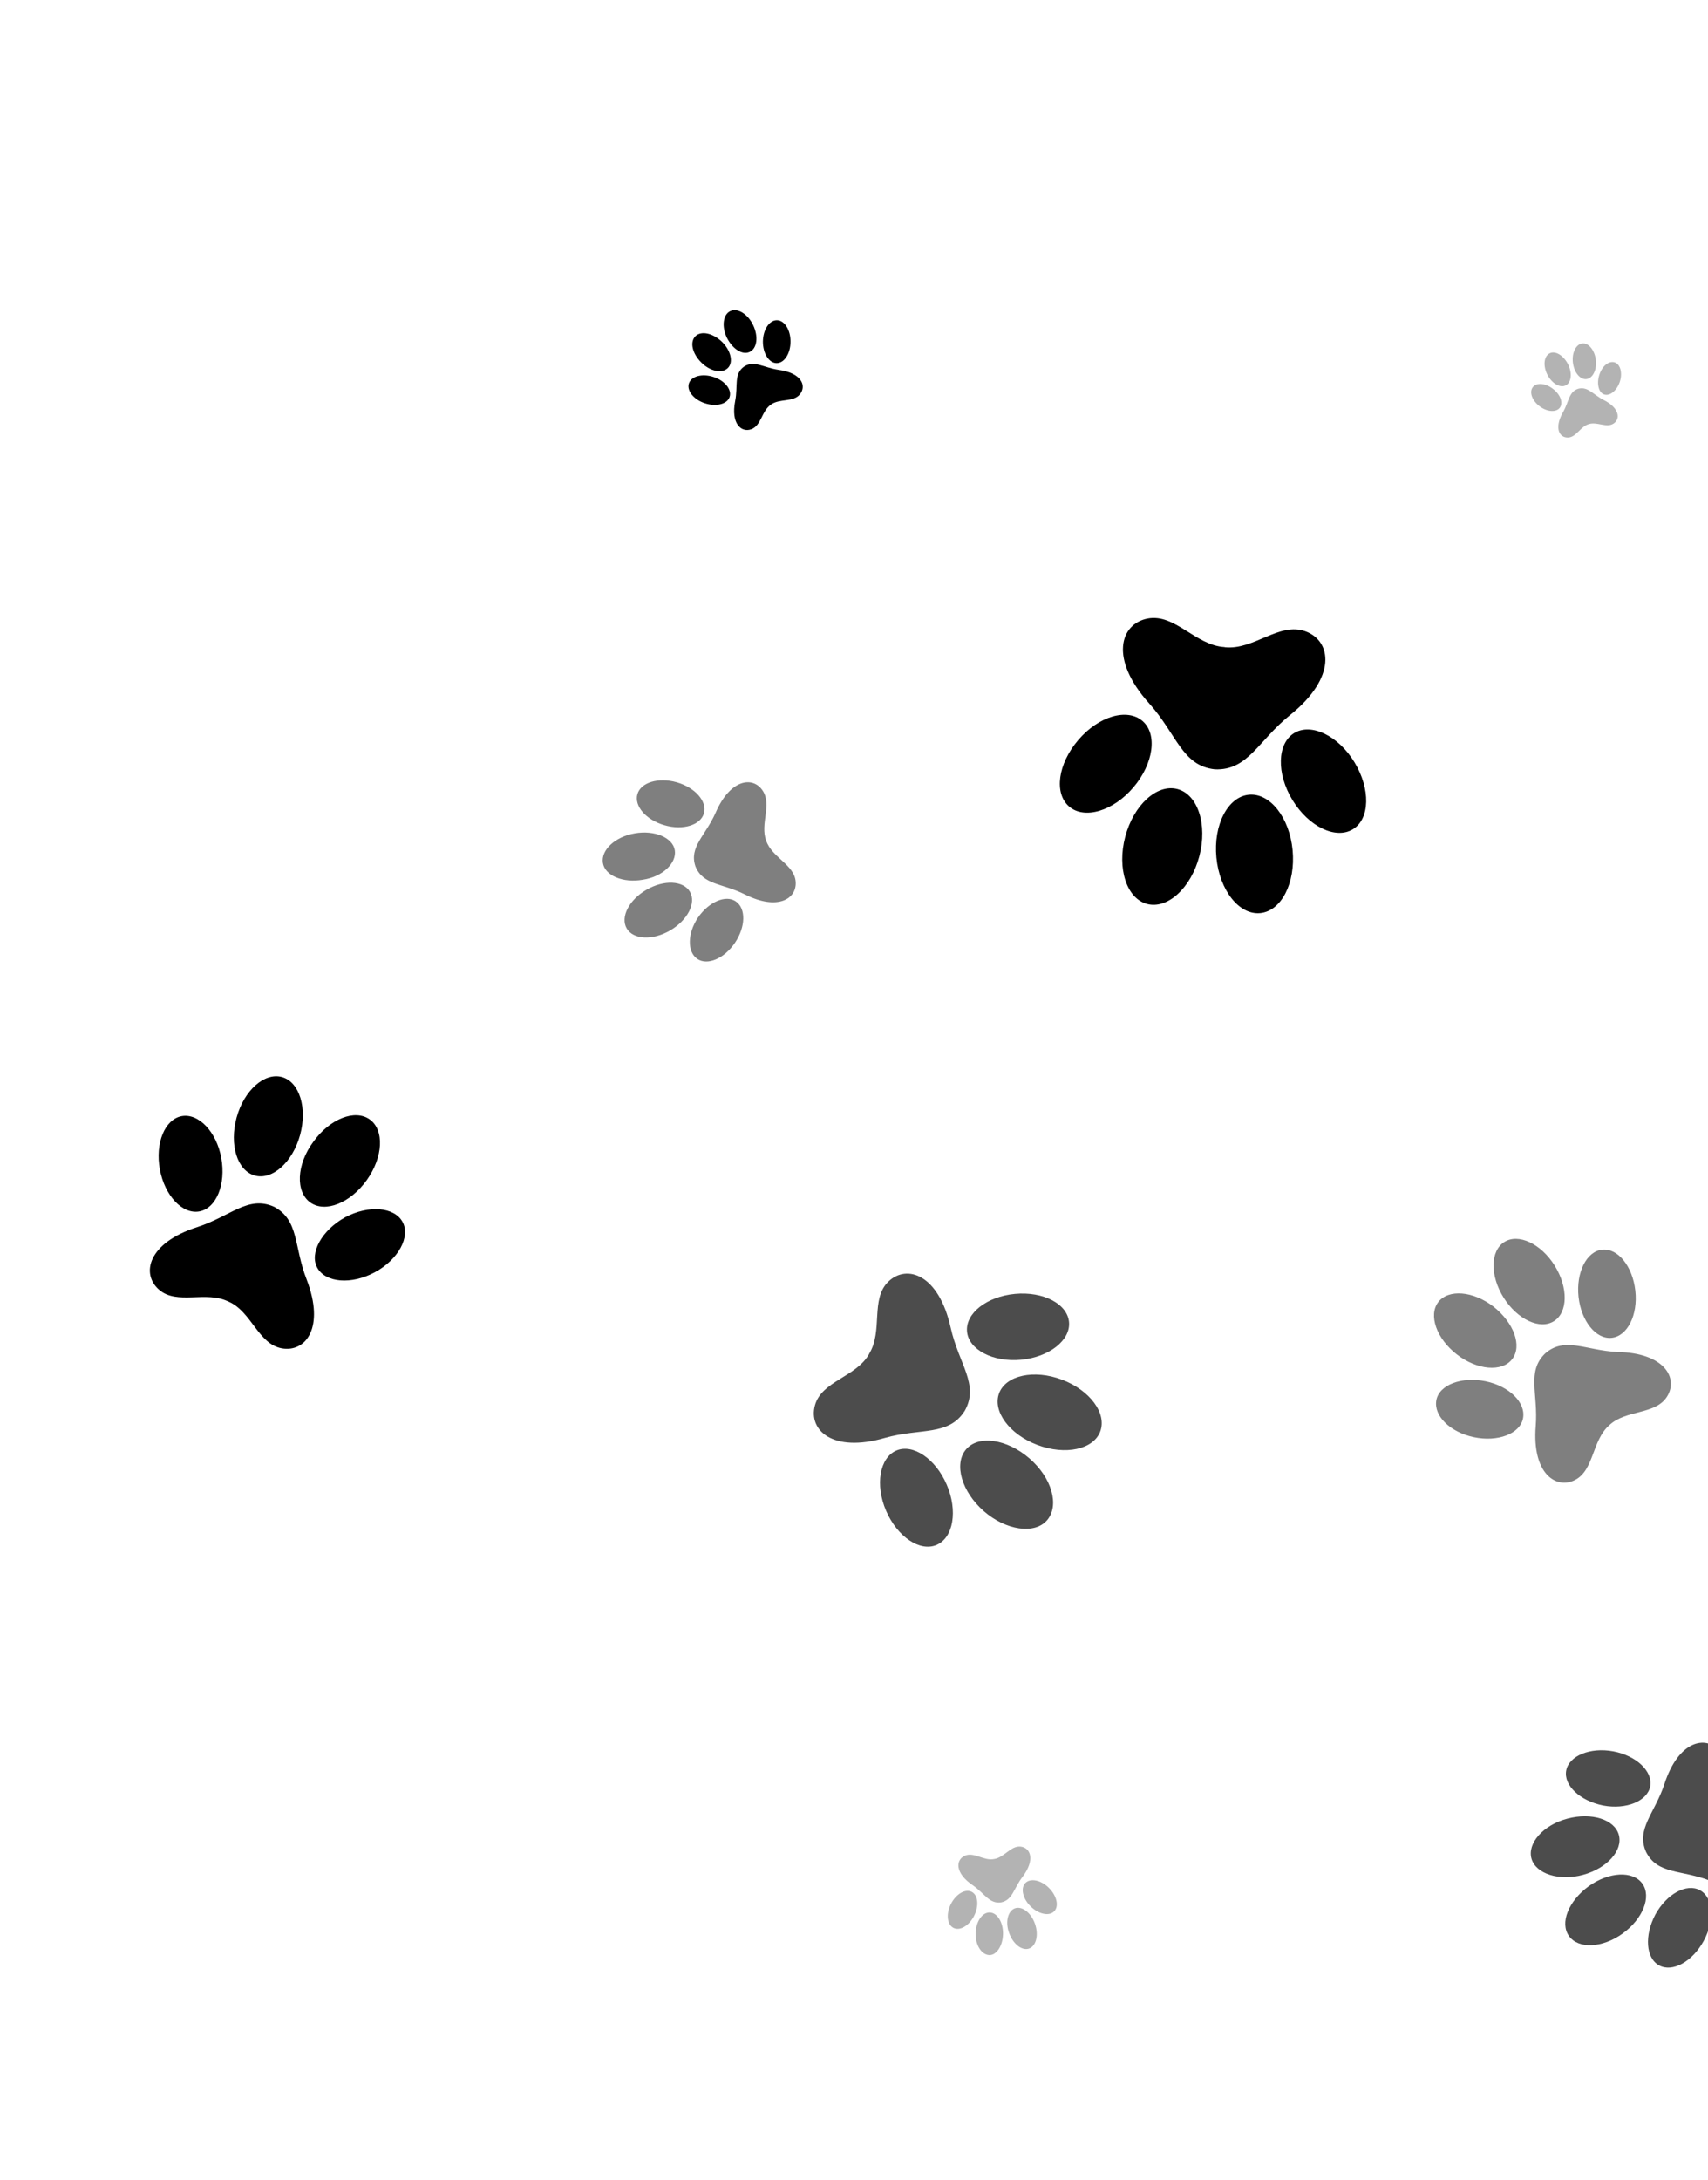 <svg xmlns="http://www.w3.org/2000/svg" width="533" height="680" viewBox="0 0 533 680" fill="none"><g opacity=".5" fill="currentColor"><path d="M217.007 270.161c2.331 5.906 8.425 5.262 15.462 8.8 10.318 5.17 16.25 1.308 15.825-4.007-.425-5.314-7.408-7.474-9.202-12.761-1.989-5.233 1.911-11.207-1.149-15.695-3.06-4.489-10.121-3.509-14.659 7.048-3.199 7.179-8.28 10.608-6.277 16.615zM217.82 286.16c3.321-4.832 8.622-7.214 11.81-5.021 3.187 2.194 3.064 7.921-.265 12.868-3.329 4.948-8.622 7.214-11.783 5.029-3.161-2.184-3.091-7.928.238-12.876zM207.369 257.375c5.727 1.661 11.237-.002 12.298-3.708 1.061-3.706-2.727-8.047-8.462-9.681-5.736-1.634-11.246.029-12.298 3.708-1.052 3.679 2.7 8.038 8.462 9.681zM201.754 277.489c5.438-3.165 11.494-2.875 13.543.632 2.05 3.508-.743 8.897-6.181 12.062-5.439 3.165-11.494 2.876-13.544-.632-2.049-3.508.726-8.932 6.182-12.062zM200.614 274.366c6.217-.929 10.573-5.217 9.97-9.169-.603-3.953-6.29-6.37-12.497-5.29-6.208 1.081-10.573 5.217-9.952 9.206.621 3.988 6.299 6.343 12.479 5.253z"></path></g><path d="M85.513 376.365c-8.103-3.619-13.538 2.978-24.015 6.363-15.383 4.919-17.527 14.571-11.886 19.487 5.64 4.916 14.714.216 21.697 3.736l.134.043c7.114 3.208 9.142 13.216 16.52 14.528 7.378 1.313 13.534-6.41 7.722-21.496-4.011-10.182-2.304-18.498-10.172-22.661zM69.06 361.179c1.492 8.206-1.563 15.668-6.846 16.636s-10.797-4.882-12.324-13.07c-1.528-8.188 1.536-15.677 6.819-16.645 5.283-.968 10.877 4.908 12.351 13.079zM107.679 379.662c-7.22 4.004-11.228 11.125-8.656 15.75 2.572 4.625 10.586 5.346 17.939 1.386 7.354-3.96 11.229-11.125 8.63-15.759-2.599-4.633-10.577-5.284-17.913-1.377zM93.639 353.995c-2.329 8.497-8.667 14.149-14.144 12.629-5.477-1.52-7.982-9.613-5.662-18.084 2.32-8.471 8.693-14.141 14.17-12.621 5.477 1.521 7.947 9.72 5.636 18.076zM97.768 356.11c-5.288 7.148-5.563 15.606-.937 18.919 4.626 3.313 12.5.203 17.619-6.97 5.12-7.173 5.537-15.614.938-18.919-4.599-3.304-12.5-.203-17.62 6.97zM379.111 239.937c10.359.421 13.491-8.908 23.468-16.922 14.691-11.77 12.983-23.123 4.795-26.119-8.189-2.997-16.054 5.884-25.1 4.973l-.161-.052c-9.08-.537-15.455-10.543-24.005-8.895-8.551 1.647-12.028 12.579.568 26.537 8.569 9.538 10.178 19.38 20.435 20.478zM403.352 249.56c-5.075-8.281-4.824-17.663.498-20.925 5.322-3.263 13.785.799 18.824 9.098 5.04 8.298 4.86 17.645-.489 20.898-5.349 3.254-13.784-.799-18.833-9.071zM353.677 245.57c6.31-7.377 7.593-16.659 2.829-20.727-4.764-4.068-13.673-1.502-20.044 5.972-6.371 7.475-7.584 16.632-2.829 20.727 4.756 4.095 13.789 1.422 20.044-5.972zM379.589 267.48c-.99-10.201 3.559-18.98 10.125-19.619 6.565-.638 12.704 7.102 13.658 17.321.954 10.219-3.524 18.962-10.117 19.592-6.592.629-12.668-7.12-13.666-17.294zM374.261 267.043c2.612-9.914-.479-19.292-6.854-20.958-6.376-1.665-13.659 4.98-16.272 14.893-2.613 9.913.478 19.292 6.854 20.957 6.376 1.666 13.667-5.006 16.272-14.892zM232.066 114.421c-3.114 2.385-1.713 5.888-2.652 10.669-1.378 7.033 1.912 9.91 5.034 8.77 3.122-1.141 3.209-5.667 6.068-7.633 2.769-2.054 7.072-.651 9.153-3.314 2.081-2.663.411-6.609-6.671-7.559-4.805-.68-7.719-3.168-10.932-.933zM222.672 117.567c3.528 1.15 5.75 3.946 5.009 6.218-.741 2.272-4.211 3.122-7.712 1.98-3.501-1.142-5.724-3.938-4.991-6.183.732-2.246 4.14-3.175 7.694-2.015zM238.07 106.53c-.021 3.69 1.892 6.71 4.283 6.721 2.392.011 4.311-2.971 4.332-6.661.021-3.691-1.865-6.701-4.257-6.713-2.391-.01-4.31 2.972-4.358 6.653zM225.278 106.587c2.782 2.711 3.632 6.36 1.892 8.159-1.74 1.798-5.468 1.173-8.322-1.68-2.854-2.853-3.624-6.387-1.857-8.177 1.767-1.79 5.398-1.049 8.287 1.698zM226.835 105.35c1.8 3.544 4.862 5.49 7.139 4.399 2.278-1.091 2.744-4.784 1.059-8.321-1.685-3.536-4.871-5.463-7.14-4.399-2.269 1.064-2.752 4.81-1.058 8.321z" fill="currentColor"></path><g opacity=".3" fill="currentColor"><path d="M312.362 593.323c3.632-.709 3.903-4.258 6.697-7.931 4.082-5.352 2.511-9.148-.576-9.474-3.086-.327-5.081 3.429-8.305 3.886-3.16.625-6.282-2.315-9.127-1.025-2.845 1.29-3.095 5.408 2.503 9.186 3.741 2.581 5.131 5.844 8.808 5.358zM321.624 594.569c-2.486-2.438-3.219-5.723-1.637-7.307 1.581-1.584 4.857-.929 7.335 1.535 2.478 2.465 3.192 5.715 1.637 7.307-1.554 1.593-4.874.895-7.335-1.535zM304.005 597.458c1.545-3.104 1.213-6.436-.794-7.446-2.006-1.009-4.902.708-6.474 3.804-1.572 3.095-1.186 6.445.821 7.454 2.006 1.01 4.867-.689 6.447-3.812zM314.903 602.846c-1.266-3.37-.408-6.906 1.827-7.685 2.235-.779 5.022 1.372 6.236 4.814 1.213 3.442.408 6.906-1.809 7.721-2.217.815-5.041-1.408-6.254-4.85zM313.002 603.143c.066-3.645-1.82-6.656-4.176-6.685-2.356-.03-4.319 2.909-4.367 6.59-.048 3.681 1.864 6.523 4.176 6.686 2.312.163 4.32-2.909 4.367-6.591z"></path></g><g opacity=".5" fill="currentColor"><path d="M482.201 422.1c-5.858 5.631-2.16 12.515-2.967 22.693-1.177 14.758 6.313 19.804 12.268 16.778 5.955-3.026 5.273-12.358 10.684-17.07 5.213-4.924 14.372-3.179 18.016-8.911 3.644-5.732-.736-13.697-15.53-13.939-9.889-.504-16.388-4.872-22.471.449zM463.579 430.783c7.478 1.552 12.604 6.685 11.702 11.537-.903 4.851-7.882 7.484-15.351 5.906-7.469-1.579-12.604-6.685-11.701-11.537.902-4.851 7.98-7.423 15.35-5.906zM492.597 404.462c.84 7.579 5.446 13.311 10.349 12.781 4.904-.529 8.232-7.104 7.374-14.719-.857-7.614-5.445-13.31-10.349-12.781-4.904.53-8.177 7.122-7.374 14.719zM466.081 407.524c6.344 5.027 8.985 12.248 5.811 16.359-3.174 4.11-10.912 3.449-17.264-1.462-6.352-4.911-8.95-12.265-5.785-16.349 3.166-4.084 10.886-3.459 17.238 1.452zM469.218 404.703c4.284 6.81 11.31 10.108 15.702 7.34 4.392-2.767 4.494-10.512.219-17.348-4.275-6.837-11.31-10.108-15.702-7.34-4.392 2.767-4.494 10.512-.219 17.348z"></path></g><g opacity=".3" fill="currentColor"><path d="M492.463 121.25c-2.954.989-2.811 3.993-4.727 7.331-2.84 4.989-1.079 7.929 1.543 7.868 2.622-.062 3.863-3.413 6.507-4.177 2.609-.835 5.502 1.262 7.707-.148s1.996-4.85-3.087-7.396c-3.318-1.703-4.926-4.298-7.943-3.478zM484.595 121.257c2.376 1.781 3.291 4.416 2.153 5.908-1.137 1.492-3.947 1.315-6.297-.457-2.349-1.772-3.29-4.415-2.144-5.934 1.146-1.52 3.947-1.315 6.288.483zM499.093 116.877c-.872 2.673-.294 5.524 1.488 6.134 1.782.611 3.931-1.172 4.856-3.828.926-2.656.294-5.524-1.515-6.143-1.808-.62-3.922 1.057-4.829 3.837zM489.294 113.562c1.404 2.765 1.085 5.736-.687 6.637-1.772.901-4.351-.621-5.738-3.35-1.386-2.73-1.094-5.71.687-6.638 1.781-.927 4.325.612 5.738 3.351zM490.837 113.089c.358 3.074 2.266 5.383 4.238 5.139 1.972-.244 3.288-2.92 2.922-5.968-.366-3.047-2.265-5.382-4.237-5.138-1.972.244-3.289 2.92-2.923 5.967z"></path></g><g opacity=".7" fill="currentColor"><path d="M513.671 577.587c3.601 7.09 10.934 5.459 20.015 8.983 13.279 5.16 20.107-.273 18.954-6.8-1.152-6.528-9.947-8.303-12.805-14.588-3.071-6.178 1.066-14.145-3.251-19.132-4.316-4.986-12.839-3.152-17.215 10.444-3.036 9.125-8.89 13.929-5.698 21.093zM516.551 597.13c3.524-6.452 9.752-9.862 13.926-7.613 4.175 2.249 4.692 9.368 1.168 15.819-3.524 6.452-9.734 9.897-13.9 7.622-4.166-2.276-4.619-9.315-1.194-15.828zM500.271 563.101c7.245 1.358 13.85-1.397 14.701-6 .851-4.602-4.31-9.539-11.528-10.888-7.218-1.349-13.851 1.397-14.701 5.999-.851 4.603 4.336 9.46 11.528 10.889zM495.791 588.258c6.318-4.505 13.801-4.874 16.725-.785 2.924 4.089.132 11.016-6.168 15.556-6.301 4.54-13.802 4.874-16.726.785-2.924-4.089-.158-10.936 6.169-15.556zM494.017 584.721c7.499-2.049 12.477-7.612 11.157-12.449-1.32-4.838-8.481-7.085-16.087-5.07-7.606 2.014-12.521 7.746-11.166 12.476 1.354 4.73 8.632 7.075 16.096 5.043z"></path></g><g opacity=".7" fill="currentColor"><path d="M301.061 440.004c4.597-8.201-1.871-14.57-4.397-25.952-3.724-16.683-13.692-19.846-19.409-14.376-5.717 5.47-1.644 15.464-6.009 22.499l-.043.134c-4.097 7.211-14.828 8.383-16.905 16.017-2.076 7.633 5.429 14.902 21.925 10.109 11.101-3.122 19.821-.485 24.838-8.431zM318.615 424.081c-8.778.804-16.333-3.139-16.849-8.809-.516-5.669 6.162-10.914 14.976-11.736 8.813-.822 16.341 3.112 16.857 8.782.516 5.669-6.171 10.941-14.984 11.763zM295.438 463.043c-3.474-8.113-10.581-12.886-15.749-10.638-5.168 2.247-6.671 10.66-3.17 18.782 3.501 8.121 10.581 12.886 15.785 10.62 5.204-2.266 6.635-10.642 3.134-18.764zM323.726 450.651c-8.715-3.286-14.05-10.498-11.952-16.113 2.098-5.616 10.913-7.531 19.628-4.245 8.715 3.287 14.051 10.499 11.944 16.141-2.106 5.642-10.904 7.504-19.62 4.217zM321.237 454.838c-7.035-6.081-15.933-7.357-19.788-2.788-3.856 4.569-1.348 13.195 5.554 19.232 6.901 6.037 15.932 7.356 19.788 2.787 3.856-4.568 1.481-13.151-5.554-19.231z"></path></g></svg>